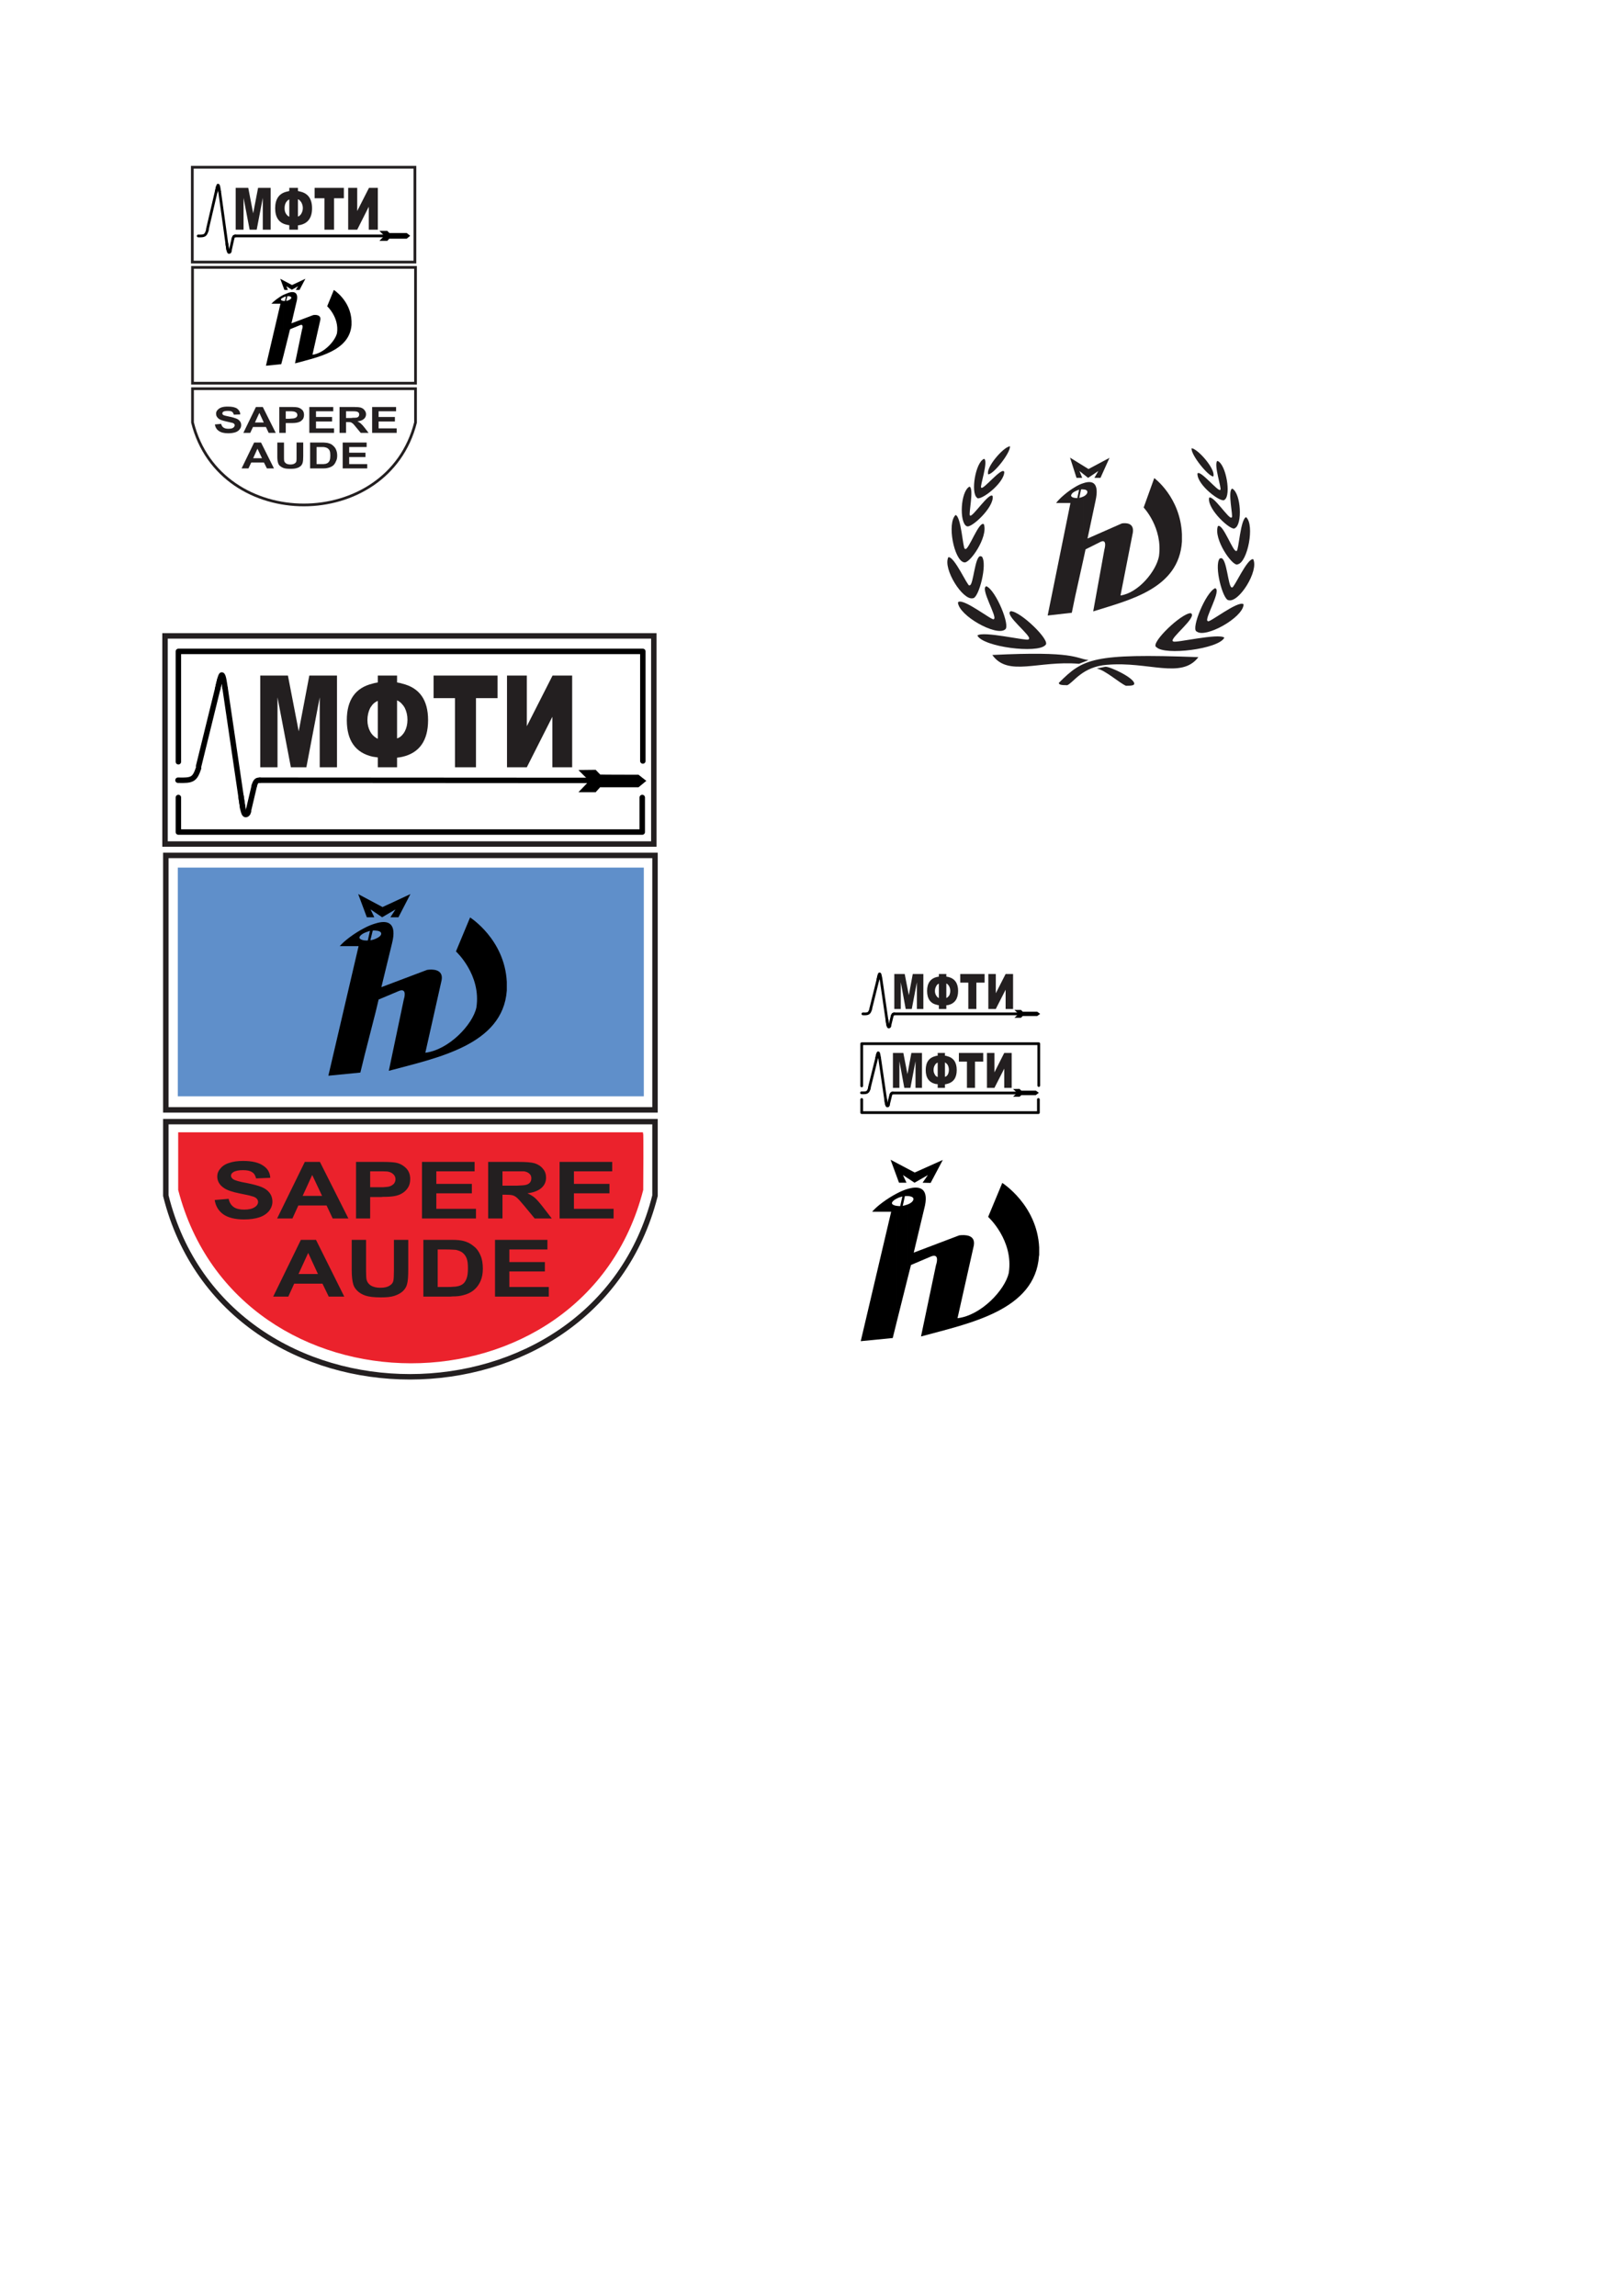 <?xml version="1.0" encoding="UTF-8" standalone="no"?>
<!-- Created with Inkscape (http://www.inkscape.org/) -->

<svg
   xmlns:dc="http://purl.org/dc/elements/1.1/"
   xmlns:cc="http://creativecommons.org/ns#"
   xmlns:rdf="http://www.w3.org/1999/02/22-rdf-syntax-ns#"
   xmlns:svg="http://www.w3.org/2000/svg"
   xmlns="http://www.w3.org/2000/svg"
   xmlns:sodipodi="http://sodipodi.sourceforge.net/DTD/sodipodi-0.dtd"
   xmlns:inkscape="http://www.inkscape.org/namespaces/inkscape"
   width="744.094"
   height="1052.362"
   id="svg2"
   version="1.1"
   inkscape:version="0.48.2 r9819">
  <defs
     id="defs4" />
  <sodipodi:namedview
     id="base"
     pagecolor="#ffffff"
     bordercolor="#666666"
     borderopacity="1.0"
     inkscape:pageopacity="0.0"
     inkscape:pageshadow="2"
     inkscape:zoom="2.8"
     inkscape:cx="534.61871"
     inkscape:cy="785.3834"
     inkscape:document-units="px"
     inkscape:current-layer="g12"
     showgrid="false"
     inkscape:window-width="1280"
     inkscape:window-height="753"
     inkscape:window-x="-4"
     inkscape:window-y="-4"
     inkscape:window-maximized="1" />
  <g
     inkscape:label="Layer 1"
     inkscape:groupmode="layer"
     id="layer1">
    <g
       transform="matrix(0.125,0,0,-0.125,74.412,641.863)"
       id="g12">
      <path
         d="m 1807.12,750.266 c -223.2,-884.161 -1573.202,-887.043 -1794.241,0 0,271.434 0,271.434 0,271.434 l 1794.241,0 c 0,0 0,0 0,-271.434 z"
         inkscape:connector-curvature="0"
         id="path14"
         style="fill:none;stroke:#231f20;stroke-width:20.001;stroke-linecap:butt;stroke-linejoin:miter;stroke-miterlimit:4;stroke-opacity:1;stroke-dasharray:none" />
      <path
         d="m 12.879,1064.9 1794.24,0 0,933.121 -1794.24,0 0,-933.121 z"
         inkscape:connector-curvature="0"
         id="path16"
         style="fill:none;stroke:#231f20;stroke-width:20.001;stroke-linecap:butt;stroke-linejoin:miter;stroke-miterlimit:4;stroke-opacity:1;stroke-dasharray:none" />
      <path
         d="m 61.84,1119.62 1699.2,0 0,828.719 -1699.2,0 0,-828.719 z"
         inkscape:connector-curvature="0"
         id="path18"
         style="fill:#5f8fca;fill-opacity:1;fill-rule:evenodd;stroke:none" />
      <path
         d="m 61.84,1119.62 1699.2,0 0,828.719 -1699.2,0 0,-828.719 z"
         inkscape:connector-curvature="0"
         id="path20"
         style="fill:none;stroke:#5f8fca;stroke-width:10.001;stroke-linecap:butt;stroke-linejoin:miter;stroke-miterlimit:4;stroke-opacity:1;stroke-dasharray:none" />
      <path
         d="m 1758.88,771.859 c -216.72,-843.117 -1477.439,-840.238 -1695.603,0 0,205.926 0,205.926 0,205.926 l 1695.603,0 c 0,0 1.44,-5.039 0,-205.926"
         inkscape:connector-curvature="0"
         id="path22"
         style="fill:#eb222c;fill-opacity:1;fill-rule:evenodd;stroke:none" />
      <path
         d="m 1758.88,771.859 c -216.72,-843.117 -1477.439,-840.238 -1695.603,0 0,205.926 0,205.926 0,205.926 l 1695.603,0 c 0,0 1.44,-5.039 0,-205.926 z"
         inkscape:connector-curvature="0"
         id="path24"
         style="fill:none;stroke:#eb222c;stroke-width:10.001;stroke-linecap:butt;stroke-linejoin:miter;stroke-miterlimit:4;stroke-opacity:1;stroke-dasharray:none" />
      <path
         d="m 1065.52,380.902 0,35.282 c 6.48,0 11.52,0.714 15.12,1.437 8.64,1.441 15.84,4.324 21.6,8.641 5.76,4.32 10.08,10.8 13.68,20.16 3.6,9.359 5.04,21.601 5.04,38.16 0,15.84 -1.44,28.078 -5.04,36.723 -3.6,8.636 -8.64,15.117 -15.12,20.156 -6.48,5.043 -14.4,7.918 -23.76,10.082 -2.88,0 -6.48,0.719 -11.52,0.719 l 0,36 c 15.84,0 28.08,-1.442 37.44,-3.598 15.12,-3.605 28.08,-10.082 38.88,-19.445 11.52,-8.637 19.44,-20.157 25.2,-33.836 5.76,-12.961 8.64,-29.524 8.64,-48.961 0,-17.281 -2.88,-31.68 -7.92,-43.922 -6.48,-15.117 -15.84,-27.355 -28.08,-36.719 -9.36,-7.199 -21.6,-12.957 -36.72,-16.562 -10.08,-2.875 -22.32,-4.317 -37.44,-4.317 l 0,0 z m 154.8,-0.722 0,208.082 192.24,0 0,-35.278 -139.68,0 0,-46.086 130.32,0 0,-34.554 -130.32,0 0,-56.879 144.72,0 0,-35.285 -197.28,0 z m -552.961,0 -56.882,0 -23.036,47.519 -51.839,0 0,35.285 35.277,0 -35.277,76.317 0,48.961 28.078,0 103.679,-208.082 0,0 z m 398.161,208.082 0,-36 c -7.92,0.722 -18.72,0.722 -31.68,0.722 l -23.76,0 0,-137.519 38.88,0 c 6.48,0 12.24,0 16.56,0.719 l 0,-35.282 c -2.88,0 -5.76,-0.722 -9.36,-0.722 l -98.64,0 0,208.082 95.76,0 c 4.32,0 8.64,0 12.24,0 l 0,0 z m -370.797,0 52.558,0 0,-112.321 c 0,-18 0.715,-29.519 2.157,-34.558 2.164,-8.637 7.921,-15.84 15.839,-20.879 8.645,-5.039 20.161,-7.922 34.563,-7.922 15.121,0 26.64,2.883 33.84,7.922 7.922,4.32 12.238,10.801 13.679,17.281 1.438,7.195 2.161,19.438 2.161,35.996 l 0,114.481 52.558,0 0,-108.719 c 0,-25.203 -1.437,-43.199 -4.32,-53.281 -2.156,-10.078 -7.918,-18.723 -15.117,-25.918 -7.918,-7.203 -18.004,-12.961 -30.961,-17.282 -12.961,-4.32 -29.524,-5.761 -49.684,-5.761 -25.195,0 -43.914,2.164 -56.879,6.48 -12.961,4.321 -23.039,10.801 -30.238,18 -7.199,7.199 -12.238,15.117 -14.402,23.043 -3.598,11.52 -5.754,29.516 -5.754,52.559 l 0,110.879 z m -159.121,-160.563 -51.844,0 -21.602,-47.519 -55.437,0 101.519,208.082 27.364,0 0,-48.961 -0.723,0.719 -35.281,-77.036 36.004,0 0,-35.285"
         inkscape:connector-curvature="0"
         id="path26"
         style="fill:#231f20;fill-opacity:1;fill-rule:evenodd;stroke:none" />
      <path
         d="m 718.48,1856.18 31.68,-84.96 27.36,0 -13.68,28.8 42.476,-28.8 48.961,28.8 -18.718,-28.8 29.519,0 43.922,84.96 -102.242,-47.52 -89.278,47.52"
         inkscape:connector-curvature="0"
         id="path28"
         style="fill:#000000;fill-opacity:1;fill-rule:evenodd;stroke:none" />
      <path
         d="m 842.32,1674.74 -38.882,-159.84 167.761,63.36 c 18,2.88 60.481,3.6 53.281,-37.44 l -59.757,-266.4 c 86.397,10.8 173.517,102.96 187.197,165.6 18.72,120.25 -74.88,205.92 -74.88,205.92 l 51.84,124.56 c 0,0 126.72,-79.92 134.64,-236.16 l 0,-29.52 c 0,-0.72 0,-1.44 0,-2.16 -14.4,-200.16 -255.6,-246.96 -432.719,-294.48 l 54.715,260.64 c 6.48,20.88 6.48,42.48 -18.715,31.68 l -73.442,-30.96 -10.078,-42.48 0,265.69 c 10.078,4.31 17.996,10.07 19.438,16.55 1.441,7.92 -6.481,12.24 -19.438,12.96 l 0,26.64 c 44.641,13.68 78.477,1.44 59.039,-74.16 z m -59.039,-247.68 -41.039,-160.56 0,419.76 c 3.598,0 7.918,-0.72 11.516,0 l 7.922,35.28 c -7.203,-2.16 -13.684,-5.04 -19.438,-7.2 l 0,18 c 13.676,7.2 28.074,12.96 41.039,16.56 l 0,-26.64 c -3.605,0.72 -7.203,0.72 -11.523,0 l -8.637,-35.28 c 7.195,0.72 13.68,2.88 20.16,5.77 l 0,-265.69 z m -41.039,-160.56 -15.84,-64.8 -117.363,-11.52 110.879,475.2 -69.117,0 c 15.84,18.72 53.277,47.52 91.441,66.96 l 0,-18 c -7.922,-3.6 -14.402,-7.92 -18.004,-13.68 -5.039,-7.2 5.039,-12.96 18.004,-14.4 l 0,-419.76"
         inkscape:connector-curvature="0"
         id="path30"
         style="fill:#000000;fill-opacity:1;fill-rule:evenodd;stroke:none" />
      <path
         d="m 10,2039.78 1792.8,0 0,763.203 -1792.8,0 0,-763.203 z"
         inkscape:connector-curvature="0"
         id="path32"
         style="fill:none;stroke:#231f20;stroke-width:20.001;stroke-linecap:butt;stroke-linejoin:miter;stroke-miterlimit:4;stroke-opacity:1;stroke-dasharray:none" />
      <path
         d="m 1762.48,2344.34 0,401.77 -1703.519,0 0,-404.65"
         inkscape:connector-curvature="0"
         id="path34"
         style="fill:none;stroke:#000000;stroke-width:20.001;stroke-linecap:round;stroke-linejoin:round;stroke-miterlimit:4;stroke-opacity:1;stroke-dasharray:none" />
      <path
         d="m 1589.68,2311.95 c 0,-0.73 16.56,-17.29 16.56,-17.29 0,-0.72 140.4,-0.72 140.4,-0.72 0,0 28.8,-23.04 28.8,-22.32 l -28.8,-23.76 -141.12,0 c 0.72,0 -16.56,-18 -15.84,-18 l -63.36,0 c 0,0 39.6,41.04 39.6,41.76 0,0 -40.32,39.6 -39.6,39.6 0,0 62.64,0.73 63.36,0.73"
         inkscape:connector-curvature="0"
         id="path36"
         style="fill:#000000;fill-opacity:1;fill-rule:evenodd;stroke:none" />
      <path
         d="m 1563.04,2273.06 -1204.56,0.72"
         inkscape:connector-curvature="0"
         id="path38"
         style="fill:none;stroke:#000000;stroke-width:20.001;stroke-linecap:round;stroke-linejoin:round;stroke-miterlimit:4;stroke-opacity:1;stroke-dasharray:none" />
      <path
         d="m 357.039,2273.78 c -7.199,-0.72 -13.68,0.72 -19.437,-19.44"
         inkscape:connector-curvature="0"
         id="path40"
         style="fill:none;stroke:#000000;stroke-width:20.001;stroke-linecap:round;stroke-linejoin:round;stroke-miterlimit:4;stroke-opacity:1;stroke-dasharray:none" />
      <path
         d="M 337.602,2254.34 313.84,2153.54"
         inkscape:connector-curvature="0"
         id="path42"
         style="fill:none;stroke:#000000;stroke-width:20.001;stroke-linecap:round;stroke-linejoin:round;stroke-miterlimit:4;stroke-opacity:1;stroke-dasharray:none" />
      <path
         d="m 316,2160.02 c -4.32,-7.2 -2.879,-11.52 -10.078,-12.23 -10.082,-0.73 -12.961,43.19 -17.281,66.95"
         inkscape:connector-curvature="0"
         id="path44"
         style="fill:none;stroke:#000000;stroke-width:20.001;stroke-linecap:round;stroke-linejoin:round;stroke-miterlimit:4;stroke-opacity:1;stroke-dasharray:none" />
      <path
         d="M 295.117,2170.82 230.32,2611.46"
         inkscape:connector-curvature="0"
         id="path46"
         style="fill:none;stroke:#000000;stroke-width:20.001;stroke-linecap:round;stroke-linejoin:round;stroke-miterlimit:4;stroke-opacity:1;stroke-dasharray:none" />
      <path
         d="m 230.32,2610.74 c -2.882,18.72 -6.48,48.96 -12.242,48.96 -3.598,0 -10.797,-30.24 -15.117,-51.84"
         inkscape:connector-curvature="0"
         id="path48"
         style="fill:none;stroke:#000000;stroke-width:20.001;stroke-linecap:round;stroke-linejoin:round;stroke-miterlimit:4;stroke-opacity:1;stroke-dasharray:none" />
      <path
         d="M 211.598,2643.86 133.121,2324.9"
         inkscape:connector-curvature="0"
         id="path50"
         style="fill:none;stroke:#000000;stroke-width:20.001;stroke-linecap:round;stroke-linejoin:round;stroke-miterlimit:4;stroke-opacity:1;stroke-dasharray:none" />
      <path
         d="m 133.121,2318.42 c -14.402,-42.48 -23.043,-46.08 -75.602,-44.64"
         inkscape:connector-curvature="0"
         id="path52"
         style="fill:none;stroke:#000000;stroke-width:20.001;stroke-linecap:round;stroke-linejoin:round;stroke-miterlimit:4;stroke-opacity:1;stroke-dasharray:none" />
      <path
         d="m 58.961,2210.42 0,-126.72 1701.359,0 0,126.72"
         inkscape:connector-curvature="0"
         id="path54"
         style="fill:none;stroke:#000000;stroke-width:20.001;stroke-linecap:round;stroke-linejoin:round;stroke-miterlimit:4;stroke-opacity:1;stroke-dasharray:none" />
      <path
         d="m 879.762,2359.46 0,79.92 c 3.597,3.6 6.476,7.92 9.359,12.96 6.481,12.24 10.078,26.64 10.078,43.2 0,16.56 -3.597,30.96 -10.078,43.92 -2.883,5.04 -5.762,9.36 -9.359,12.96 l 0,75.6 c 63.359,-15.12 95.039,-59.76 95.039,-133.92 0,-74.88 -31.68,-120.24 -95.039,-134.64 l 0,0 z m 115.199,298.08 234.719,0 0,-82.8 -79.2,0 0,-253.44 -77.04,0 0,253.44 -78.479,0 0,82.8 z m 508.319,0 0,-336.24 -72.72,0 0,185.04 -93.6,-185.04 -72.72,0 0,336.24 72.72,0 0,-185.76 94.32,185.76 72,0 z m -623.518,-29.52 0,-75.6 c -5.039,6.48 -11.524,10.8 -18.723,14.4 l 0,-139.68 c 7.199,2.16 13.684,6.48 18.723,12.24 l 0,-79.92 c -5.762,-1.44 -12.242,-2.16 -18.723,-2.88 l 0,-35.28 -70.562,0 0,36 c -6.477,0.72 -12.957,2.16 -19.438,2.88 l 0,79.92 c 5.762,-6.48 12.242,-10.8 19.438,-14.4 l 0,138.96 c -7.196,-2.88 -13.676,-7.2 -19.438,-13.68 l 0,77.04 c 6.481,2.16 12.961,2.88 19.438,4.32 l 0,25.2 70.562,0 0,-25.2 c 6.481,-1.44 12.961,-2.16 18.723,-4.32 z m -520.563,29.52 101.52,0 39.597,-204.48 38.883,204.48 101.52,0 0,-336.24 -63.36,0 0,256.32 -48.961,-256.32 -56.878,0 -48.961,256.32 0,-256.32 -63.36,0 0,336.24 z m 411.84,-29.52 0,-77.04 c -2.879,-3.6 -5.762,-7.92 -8.641,-12.24 -6.48,-12.96 -10.078,-28.08 -10.078,-44.64 0,-15.84 3.598,-29.52 10.078,-41.76 2.879,-5.04 5.762,-9.36 8.641,-12.24 l 0,-79.92 c -62.641,14.4 -94.32,59.04 -94.32,133.92 0,74.16 31.679,118.8 94.32,133.92"
         inkscape:connector-curvature="0"
         id="path56"
         style="fill:#231f20;fill-opacity:1;fill-rule:evenodd;stroke:none" />
      <path
         d="m 1300.24,743.062 0,43.922 c 17.28,0.715 28.08,1.438 33.12,2.879 6.48,1.442 11.52,4.317 15.12,8.637 3.6,4.324 5.04,9.363 5.04,15.84 0,6.48 -2.16,12.242 -7.2,16.562 -4.32,4.317 -10.8,7.2 -19.44,8.637 -3.6,0 -12.24,0 -26.64,0 l 0,34.563 5.04,0 c 28.08,0 48.24,-1.442 60.48,-5.04 12.96,-4.32 23.04,-10.8 30.24,-20.16 7.92,-8.636 11.52,-20.16 11.52,-32.398 0,-15.121 -5.76,-28.082 -17.28,-38.164 -11.52,-10.078 -28.8,-16.559 -51.12,-19.438 11.52,-5.039 20.88,-10.8 28.08,-17.281 7.2,-6.48 17.28,-17.996 29.52,-33.836 l 31.68,-41.043 -62.64,0 -37.44,45.36 c -13.68,16.558 -23.04,26.64 -28.08,30.96 l 0,0 z m 156.96,-76.32 0,207.36 192.96,0 0,-34.563 -140.4,0 0,-46.078 130.32,0 0,-34.559 -130.32,0 0,-56.879 145.44,0 0,-35.281 -198,0 z m -156.96,207.36 0,-34.563 c -3.6,0 -7.2,0 -11.52,0 l -41.04,0 0,-52.555 38.88,0 c 5.04,0 9.36,0 13.68,0 l 0,-43.922 c -5.04,4.321 -10.08,7.204 -15.84,8.637 -5.76,1.442 -14.4,2.164 -26.64,2.164 l -10.08,0 0,-87.121 -52.56,0 0,207.36 105.12,0 0,0 z m -491.041,-128.161 0,35.282 c 10.801,0.722 18.723,1.437 23.762,2.879 7.199,2.16 12.238,5.761 16.559,10.078 3.601,5.043 5.757,10.082 5.757,16.562 0,7.199 -2.879,13.68 -8.636,18.719 -5.039,5.039 -12.243,7.922 -20.879,9.363 -3.606,0 -9.36,0.715 -16.563,0.715 l 0,34.563 c 23.762,0 39.598,-1.442 47.52,-2.879 15.121,-2.883 27.359,-10.078 37.441,-20.164 10.078,-10.079 15.117,-23.758 15.117,-39.598 0,-12.961 -2.875,-23.762 -8.636,-32.399 -5.762,-8.644 -12.961,-15.839 -22.321,-20.878 -8.644,-5.043 -18.004,-7.918 -26.64,-9.36 -10.801,-2.164 -24.485,-2.883 -42.481,-2.883 l 0,0 z m 143.281,-79.199 0,207.36 192.96,0 0,-34.563 -140.4,0 0,-46.078 130.32,0 0,-34.559 -130.32,0 0,-56.879 145.44,0 0,-35.281 -198,0 z m -143.281,207.36 0,-34.563 c -5.761,0 -12.961,0 -20.879,0 l -25.922,0 0,-58.316 28.801,0 c 6.481,0 12.961,0 18,0 l 0,-35.282 c -4.32,-0.722 -7.922,-0.722 -12.242,-0.722 l -34.559,0 0,-78.477 -51.836,0 0,207.36 84.239,0 c 5.039,0 9.359,0 14.398,0 l 0,0 z M 550,714.262 l 0,35.277 36,0 -36,76.32 0,48.243 28.082,0 104.398,-207.36 -57.601,0 -22.32,47.52 -52.559,0 z m -357.844,20.16 51.121,4.32 c 2.883,-13.68 9.364,-23.762 18.723,-30.242 9.359,-6.477 22.316,-9.359 38.156,-9.359 16.563,0 29.524,2.882 38.164,8.644 8.641,5.039 12.957,12.235 12.957,19.438 0,5.039 -2.16,9.359 -5.757,12.957 -3.602,3.601 -9.36,6.48 -18.719,8.644 -5.762,2.156 -20.164,5.039 -41.762,9.36 -28.078,5.757 -48.238,12.234 -59.762,20.878 -15.839,10.801 -23.757,25.2 -23.757,41.758 0,10.082 3.597,20.16 11.519,28.801 7.199,9.359 18,16.563 32.399,20.883 14.402,5.039 30.96,7.195 51.121,7.195 32.402,0 56.882,-5.754 73.441,-17.281 16.559,-10.797 25.199,-25.918 25.922,-44.637 l -51.844,-2.16 c -2.879,10.801 -7.199,18.723 -15.117,23.039 -7.199,5.039 -18,7.203 -33.121,7.203 -15.121,0 -27.36,-2.164 -35.281,-7.203 -5.758,-3.598 -8.641,-7.918 -8.641,-12.957 0,-5.043 2.883,-9.363 7.922,-12.961 6.476,-4.32 22.316,-9.359 48.238,-13.68 25.199,-5.039 43.922,-10.078 56.16,-15.117 12.242,-5.047 22.321,-12.242 28.801,-20.886 7.199,-9.36 10.801,-20.157 10.801,-33.118 0,-12.238 -4.32,-23.039 -12.242,-33.839 -8.637,-10.079 -20.157,-17.997 -35.282,-23.043 -15.117,-5.039 -33.836,-7.918 -56.878,-7.918 -32.399,0 -58.321,6.48 -75.598,18.718 -17.281,12.243 -28.082,29.524 -31.684,52.563 l 0,0 z M 550,874.102 l 0,-48.243 0,0.723 -35.277,-77.043 35.277,0 0,-35.277 -51.121,0 -21.598,-47.52 -56.164,0 101.524,207.36 27.359,0"
         inkscape:connector-curvature="0"
         id="path58"
         style="fill:#231f20;fill-opacity:1;fill-rule:evenodd;stroke:none" />
      <path
         d="m 2671.12,882.023 30.96,-84.238 27.36,0 -12.96,28.074 42.48,-28.074 48.96,28.074 -19.44,-28.074 29.52,-0.723 44.64,84.243 -102.96,-46.086 -88.56,46.804"
         inkscape:connector-curvature="0"
         id="path60"
         style="fill:#000000;fill-opacity:1;fill-rule:evenodd;stroke:none" />
      <path
         d="m 2794.24,701.305 -38.16,-159.844 167.04,63.363 c 18.72,2.16 60.48,3.598 53.28,-37.441 L 2916.64,300.98 c 86.4,10.079 173.52,102.961 187.92,165.602 18.72,120.238 -75.6,205.918 -75.6,205.918 l 51.84,124.562 c 0,0 127.44,-80.64 135.36,-236.16 l 0,-29.519 c -0.72,-0.719 -0.72,-1.442 -0.72,-2.16 -13.68,-200.161 -255.6,-246.961 -432.72,-295.2 l 54.72,260.641 c 7.2,21.598 7.2,43.199 -18.72,32.398 l -72.72,-30.957 -10.8,-42.48 0,264.961 c 10.8,4.316 18,10.793 19.44,17.273 2.16,7.922 -6.48,12.243 -19.44,12.965 l 0,26.641 c 45.36,12.957 79.2,0.719 59.04,-74.16 z m -59.04,-247.68 -40.32,-161.281 0,420.48 c 3.6,-0.722 7.2,-0.722 11.52,-0.722 l 7.92,35.281 c -7.92,-2.164 -14.4,-4.321 -19.44,-7.203 l 0,18.722 c 13.68,7.203 27.36,12.957 40.32,16.563 l 0,-26.641 c -3.6,0 -7.2,0 -11.52,0 l -7.92,-36 c 6.48,1.438 13.68,3.598 19.44,5.762 l 0,-264.961 z m -40.32,-161.281 -15.84,-64.082 -117.36,-11.52 111.6,474.481 -69.84,0 c 15.84,19.441 54,48.238 91.44,67.679 l 0,-18.722 c -7.92,-3.598 -13.68,-7.918 -17.28,-12.957 -5.76,-7.922 5.04,-12.961 17.28,-14.399 l 0,-420.48"
         inkscape:connector-curvature="0"
         id="path62"
         style="fill:#000000;fill-opacity:1;fill-rule:evenodd;stroke:none" />
      <path
         d="m 3214.71,1154.18 0,153.36 -649.43,0 0,-154.79"
         inkscape:connector-curvature="0"
         id="path64"
         style="fill:none;stroke:#000000;stroke-width:10.001;stroke-linecap:round;stroke-linejoin:round;stroke-miterlimit:4;stroke-opacity:1;stroke-dasharray:none" />
      <path
         d="m 3144.16,1141.95 c 0,-0.73 6.48,-6.49 6.48,-6.49 l 53.28,0 10.79,-7.92 c 0.73,0 -10.79,-7.92 -10.79,-8.64 l -53.28,0 -6.48,-5.76 -23.76,0 15.12,14.4 -15.12,13.68 23.76,0.73"
         inkscape:connector-curvature="0"
         id="path66"
         style="fill:#000000;fill-opacity:1;fill-rule:evenodd;stroke:none" />
      <path
         d="m 3138.4,1126.82 -458.64,0"
         inkscape:connector-curvature="0"
         id="path68"
         style="fill:none;stroke:#000000;stroke-width:10.001;stroke-linecap:round;stroke-linejoin:round;stroke-miterlimit:4;stroke-opacity:1;stroke-dasharray:none" />
      <path
         d="m 2679.04,1126.82 c -2.88,0 -5.04,0.72 -7.2,-7.2"
         inkscape:connector-curvature="0"
         id="path70"
         style="fill:none;stroke:#000000;stroke-width:10.001;stroke-linecap:round;stroke-linejoin:round;stroke-miterlimit:4;stroke-opacity:1;stroke-dasharray:none" />
      <path
         d="m 2671.84,1119.62 -9.36,-38.16"
         inkscape:connector-curvature="0"
         id="path72"
         style="fill:none;stroke:#000000;stroke-width:10.001;stroke-linecap:round;stroke-linejoin:round;stroke-miterlimit:4;stroke-opacity:1;stroke-dasharray:none" />
      <path
         d="m 2663.2,1083.62 c -1.44,-2.88 -0.72,-4.32 -3.6,-4.32 -4.32,-0.72 -5.04,16.56 -6.48,25.2"
         inkscape:connector-curvature="0"
         id="path74"
         style="fill:none;stroke:#000000;stroke-width:10.001;stroke-linecap:round;stroke-linejoin:round;stroke-miterlimit:4;stroke-opacity:1;stroke-dasharray:none" />
      <path
         d="M 2655.28,1087.94 2630.8,1255.7"
         inkscape:connector-curvature="0"
         id="path76"
         style="fill:none;stroke:#000000;stroke-width:10.001;stroke-linecap:round;stroke-linejoin:round;stroke-miterlimit:4;stroke-opacity:1;stroke-dasharray:none" />
      <path
         d="m 2630.8,1255.7 c -1.44,7.2 -2.88,18.72 -5.04,18.72 -1.44,0 -4.32,-11.52 -5.76,-19.44"
         inkscape:connector-curvature="0"
         id="path78"
         style="fill:none;stroke:#000000;stroke-width:10.001;stroke-linecap:round;stroke-linejoin:round;stroke-miterlimit:4;stroke-opacity:1;stroke-dasharray:none" />
      <path
         d="m 2623.6,1268.66 -30.24,-121.68"
         inkscape:connector-curvature="0"
         id="path80"
         style="fill:none;stroke:#000000;stroke-width:10.001;stroke-linecap:round;stroke-linejoin:round;stroke-miterlimit:4;stroke-opacity:1;stroke-dasharray:none" />
      <path
         d="m 2593.36,1144.1 c -5.04,-15.84 -8.65,-17.28 -28.8,-16.56"
         inkscape:connector-curvature="0"
         id="path82"
         style="fill:none;stroke:#000000;stroke-width:10.001;stroke-linecap:round;stroke-linejoin:round;stroke-miterlimit:4;stroke-opacity:1;stroke-dasharray:none" />
      <path
         d="m 2565.28,1103.06 0,-48.24 648,0 0,48.24"
         inkscape:connector-curvature="0"
         id="path84"
         style="fill:none;stroke:#000000;stroke-width:10.001;stroke-linecap:round;stroke-linejoin:round;stroke-miterlimit:4;stroke-opacity:1;stroke-dasharray:none" />
      <path
         d="m 2877.76,1159.94 0,30.24 c 1.44,1.44 2.16,2.88 3.6,5.04 2.16,4.32 3.6,10.08 3.6,16.56 0,6.48 -1.44,11.52 -3.6,16.56 -1.44,2.16 -2.16,3.61 -3.6,5.04 l 0,28.8 c 23.76,-5.76 36,-22.32 36,-51.12 0,-28.8 -12.24,-45.36 -36,-51.12 l 0,0 z m 43.92,113.76 89.28,0 0,-31.68 -30.24,0 0,-96.48 -29.52,0 0,96.48 -29.52,0 0,31.68 z m 193.68,0 0,-128.16 -27.36,0 0,70.57 -36,-70.57 -27.36,0 0,128.16 27.36,0 0,-71.28 36,71.28 27.36,0 z m -237.6,-11.52 0,-28.8 c -2.16,2.16 -4.32,4.32 -7.2,5.76 l 0,-53.28 c 2.88,0.72 5.04,2.16 7.2,4.32 l 0,-30.24 c -2.16,-0.72 -5.04,-0.72 -7.2,-1.44 l 0,-12.96 -26.64,0 0,13.68 c -2.88,0 -5.04,0.72 -7.92,0.72 l 0,30.24 c 2.16,-2.16 5.04,-3.6 7.92,-5.04 l 0,53.28 c -2.88,-1.44 -5.76,-2.88 -7.92,-5.76 l 0,29.52 c 2.88,0.72 5.04,1.44 7.92,1.44 l 0,10.08 26.64,0 0,-10.08 c 2.16,0 5.04,-0.72 7.2,-1.44 z m -198,11.52 38.16,0 15.12,-77.76 14.4,77.76 38.88,0 0,-128.16 -23.76,0 0,97.92 -18.72,-97.92 -22.32,0 -18,97.92 0,-97.92 -23.76,0 0,128.16 z m 156.24,-11.52 0,-29.52 c -0.72,-0.71 -2.16,-2.88 -2.88,-4.32 -2.88,-5.04 -4.32,-10.8 -4.32,-17.28 0,-5.76 1.44,-11.52 4.32,-15.84 0.72,-2.16 2.16,-3.6 2.88,-5.04 l 0,-30.24 c -23.76,5.76 -36,22.32 -36,51.12 0,28.8 12.24,45.36 36,51.12"
         inkscape:connector-curvature="0"
         id="path86"
         style="fill:#231f20;fill-opacity:1;fill-rule:evenodd;stroke:none" />
      <path
         d="m 928.719,3585.62 c -101.524,-402.48 -717.121,-403.92 -817.922,0 0,123.84 0,123.84 0,123.84 l 817.922,0 c 0,0 0,0 0,-123.84 z"
         inkscape:connector-curvature="0"
         id="path88"
         style="fill:none;stroke:#231f20;stroke-width:10.001;stroke-linecap:butt;stroke-linejoin:miter;stroke-miterlimit:4;stroke-opacity:1;stroke-dasharray:none" />
      <path
         d="m 110.797,3729.62 817.922,0 0,424.801 -817.922,0 0,-424.801 z"
         inkscape:connector-curvature="0"
         id="path90"
         style="fill:none;stroke:#231f20;stroke-width:10.001;stroke-linecap:butt;stroke-linejoin:miter;stroke-miterlimit:4;stroke-opacity:1;stroke-dasharray:none" />
      <path
         d="m 591.039,3417.14 0,15.84 c 2.883,0.72 5.039,0.72 7.199,0.72 3.602,1.44 7.2,2.16 9.36,4.32 2.879,2.16 5.043,5.04 6.48,9.36 1.438,4.32 2.16,10.08 2.16,17.28 0,7.2 -0.722,12.96 -2.16,16.56 -1.437,4.32 -4.316,7.2 -7.199,9.36 -2.879,2.16 -6.481,3.6 -10.801,4.32 -1.441,0 -2.879,0.72 -5.039,0.72 l 0,16.56 c 7.199,-0.72 12.961,-0.72 17.281,-2.16 6.481,-1.44 12.957,-4.32 17.282,-8.64 5.039,-4.32 9.359,-9.36 11.515,-15.12 2.883,-6.48 4.324,-13.68 4.324,-22.32 0,-7.92 -1.441,-15.12 -4.324,-20.16 -2.879,-7.2 -6.476,-12.96 -12.238,-17.28 -4.317,-2.88 -10.078,-5.76 -16.559,-7.2 -5.039,-1.44 -10.082,-2.16 -17.281,-2.16 l 0,0 z m 70.563,0 0,95.04 87.836,0 0,-16.56 -64.079,0 0,-20.88 59.758,0 0,-15.84 -59.758,0 0,-25.92 66.243,0 0,-15.84 -90,0 z m -252.004,0 -25.918,0 -10.801,21.6 -23.762,0 0,15.84 16.563,0 -16.563,34.56 0,23.04 12.961,0 47.52,-95.04 0,0 z m 181.441,95.04 0,-16.56 c -3.598,0 -8.641,0 -14.398,0 l -10.801,0 0,-62.64 18,0 c 2.879,0 5.039,0 7.199,0 l 0,-15.84 c -1.441,0 -2.879,0 -4.32,0 l -44.641,0 0,95.04 43.199,0 c 2.164,0 4.321,0 5.762,0 l 0,0 z m -169.199,0 24.476,0 0,-51.84 c 0,-7.92 0,-12.96 0.727,-15.84 0.715,-3.6 3.598,-6.48 7.195,-9.36 3.602,-2.16 9.36,-3.6 15.84,-3.6 6.481,0 11.524,1.44 15.121,3.6 3.598,2.16 5.758,5.04 6.481,7.92 0.718,3.6 0.718,8.64 0.718,16.56 l 0,52.56 24.481,0 0,-49.68 c 0,-11.52 -0.723,-19.44 -2.156,-24.48 -1.442,-5.04 -3.606,-8.64 -7.203,-12.24 -3.598,-2.88 -7.922,-5.76 -13.68,-7.2 -5.758,-2.16 -13.68,-2.88 -23.039,-2.88 -11.524,0 -20.16,0.72 -25.922,2.88 -5.762,2.16 -10.078,5.04 -13.68,7.92 -3.597,3.6 -5.761,7.2 -6.48,10.8 -2.16,5.76 -2.879,13.68 -2.879,23.76 l 0,51.12 z m -72.723,-73.44 -23.039,0 -10.078,-21.6 -25.203,0 46.082,95.04 12.238,0 0,-23.04 0,0.72 -15.84,-35.28 15.84,0 0,-15.84"
         inkscape:connector-curvature="0"
         id="path92"
         style="fill:#231f20;fill-opacity:1;fill-rule:evenodd;stroke:none" />
      <path
         d="m 432.641,4112.66 15.117,-41.04 12.961,0 -5.758,13.68 20.156,-12.96 23.043,12.96 -8.64,-13.68 13.679,0 21.602,41.04 -48.961,-23.04 -43.199,23.04"
         inkscape:connector-curvature="0"
         id="path94"
         style="fill:#000000;fill-opacity:1;fill-rule:evenodd;stroke:none" />
      <path
         d="m 491.68,4025.54 -18,-76.32 79.918,30.24 c 8.644,1.44 29.523,1.44 25.922,-18 l -28.801,-127.44 c 41.761,5.04 82.801,49.68 90,79.2 8.64,57.6 -35.996,98.64 -35.996,98.64 l 24.476,59.76 c 0,0 61.918,-38.88 64.801,-114.48 l 0,-11.52 c 0,-0.72 0,-1.44 0,-2.16 -7.199,-95.76 -122.398,-118.08 -207.359,-141.12 l 25.918,124.56 c 3.597,10.08 3.597,20.88 -8.637,15.12 l -35.285,-14.4 -5.039,-20.16 0,126.72 c 5.039,2.16 8.644,5.04 9.363,7.92 0.719,3.6 -2.883,6.48 -9.363,6.48 l 0,12.96 c 21.601,6.48 38.16,0 28.082,-36 z m -28.082,-118.08 -19.438,-77.76 0,201.6 c 2.156,0 3.598,0 5.758,0 l 3.602,16.56 c -3.602,-0.72 -6.477,-2.16 -9.36,-3.6 l 0,9.36 c 6.481,2.88 13.68,5.76 19.438,7.92 l 0,-12.96 c -1.442,0 -3.598,0 -5.039,0 l -4.321,-17.28 c 3.602,0.72 6.481,1.44 9.36,2.88 l 0,-126.72 z m -19.438,-77.76 -7.922,-30.24 -56.16,-5.76 53.281,227.52 -33.121,0 c 7.922,8.64 25.922,23.04 43.922,32.4 l 0,-9.36 c -3.601,-1.44 -6.48,-3.6 -8.64,-5.76 -2.161,-3.6 2.878,-6.48 8.64,-7.2 l 0,-201.6"
         inkscape:connector-curvature="0"
         id="path96"
         style="fill:#000000;fill-opacity:1;fill-rule:evenodd;stroke:none" />
      <path
         d="m 110.078,4173.86 816.48,0 0,347.758 -816.48,0 0,-347.758 z"
         inkscape:connector-curvature="0"
         id="path98"
         style="fill:none;stroke:#231f20;stroke-width:10.001;stroke-linecap:butt;stroke-linejoin:miter;stroke-miterlimit:4;stroke-opacity:1;stroke-dasharray:none" />
      <path
         d="m 825.039,4288.34 7.922,-7.92 63.355,0 12.961,-10.08 -12.961,-10.8 -64.074,0 c 0.719,0 -7.203,-7.92 -7.203,-7.92 l -28.801,0 18,18.72 -18,18 28.801,0"
         inkscape:connector-curvature="0"
         id="path100"
         style="fill:#000000;fill-opacity:1;fill-rule:evenodd;stroke:none" />
      <path
         d="m 817.84,4269.62 -549.36,0"
         inkscape:connector-curvature="0"
         id="path102"
         style="fill:none;stroke:#000000;stroke-width:10.001;stroke-linecap:round;stroke-linejoin:round;stroke-miterlimit:4;stroke-opacity:1;stroke-dasharray:none" />
      <path
         d="m 267.758,4269.62 c -2.879,0 -5.758,0.72 -8.641,-9.36"
         inkscape:connector-curvature="0"
         id="path104"
         style="fill:none;stroke:#000000;stroke-width:10.001;stroke-linecap:round;stroke-linejoin:round;stroke-miterlimit:4;stroke-opacity:1;stroke-dasharray:none" />
      <path
         d="M 259.117,4260.26 248.32,4211.3"
         inkscape:connector-curvature="0"
         id="path106"
         style="fill:none;stroke:#000000;stroke-width:10.001;stroke-linecap:round;stroke-linejoin:round;stroke-miterlimit:4;stroke-opacity:1;stroke-dasharray:none" />
      <path
         d="m 249.039,4214.9 c -2.16,-3.6 -0.719,-5.76 -4.32,-5.76 -4.321,-0.72 -5.758,20.88 -7.918,31.68"
         inkscape:connector-curvature="0"
         id="path108"
         style="fill:none;stroke:#000000;stroke-width:10.001;stroke-linecap:round;stroke-linejoin:round;stroke-miterlimit:4;stroke-opacity:1;stroke-dasharray:none" />
      <path
         d="m 239.68,4219.94 -29.524,213.12"
         inkscape:connector-curvature="0"
         id="path110"
         style="fill:none;stroke:#000000;stroke-width:10.001;stroke-linecap:round;stroke-linejoin:round;stroke-miterlimit:4;stroke-opacity:1;stroke-dasharray:none" />
      <path
         d="m 210.156,4433.06 c -1.437,8.64 -2.875,23.04 -5.758,23.04 -1.437,0 -4.32,-14.4 -6.476,-24.48"
         inkscape:connector-curvature="0"
         id="path112"
         style="fill:none;stroke:#000000;stroke-width:10.001;stroke-linecap:round;stroke-linejoin:round;stroke-miterlimit:4;stroke-opacity:1;stroke-dasharray:none" />
      <path
         d="m 201.52,4448.9 -36,-154.08"
         inkscape:connector-curvature="0"
         id="path114"
         style="fill:none;stroke:#000000;stroke-width:10.001;stroke-linecap:round;stroke-linejoin:round;stroke-miterlimit:4;stroke-opacity:1;stroke-dasharray:none" />
      <path
         d="m 165.52,4291.22 c -6.481,-20.16 -10.082,-22.32 -33.84,-21.6"
         inkscape:connector-curvature="0"
         id="path116"
         style="fill:none;stroke:#000000;stroke-width:10.001;stroke-linecap:round;stroke-linejoin:round;stroke-miterlimit:4;stroke-opacity:1;stroke-dasharray:none" />
      <path
         d="m 506.078,4309.94 0,36.72 c 2.16,1.44 2.883,3.6 4.32,5.76 2.883,5.04 5.04,12.24 5.04,19.44 0,7.92 -2.157,14.4 -5.04,20.16 -1.437,2.16 -2.878,4.32 -4.32,5.76 l 0,34.56 c 28.801,-6.48 43.199,-27.36 43.199,-61.2 0,-33.84 -14.398,-54.72 -43.199,-61.2 l 0,0 z m 52.559,136.08 107.281,0 0,-38.16 -36,0 0,-115.2 -35.281,0 0,115.2 -36,0 0,38.16 z m 231.84,0 0,-153.36 -33.118,0 0,84.24 -42.48,-84.24 -33.121,0 0,153.36 33.121,0 0,-84.96 43.203,84.96 32.395,0 z m -284.399,-13.68 0,-34.56 c -2.156,2.88 -5.039,5.04 -8.637,6.48 l 0,-63.36 c 3.598,0.72 6.481,2.88 8.637,5.76 l 0,-36.72 c -2.156,-0.72 -5.762,-0.72 -8.637,-1.44 l 0,-15.84 -31.679,0 0,16.56 c -2.883,0 -5.762,0.72 -8.645,1.44 l 0,36 c 2.16,-2.88 5.039,-5.04 8.645,-6.48 l 0,63.36 c -3.606,-1.44 -6.485,-3.6 -8.645,-6.48 l 0,35.28 c 2.883,0.72 5.762,1.44 8.645,2.16 l 0,11.52 31.679,0 0,-11.52 c 2.875,-0.72 6.481,-1.44 8.637,-2.16 z m -236.879,13.68 46.078,0 18,-93.6 18,93.6 46.082,0 0,-153.36 -28.8,0 0,116.64 -22.321,-116.64 -25.918,0 -22.32,116.64 0,-116.64 -28.801,0 0,153.36 z m 187.918,-13.68 0,-35.28 c -1.437,-1.44 -2.879,-3.6 -4.32,-5.76 -2.879,-5.76 -4.317,-12.24 -4.317,-20.16 0,-7.2 1.438,-13.68 4.317,-18.72 1.441,-2.16 2.883,-4.32 4.32,-5.76 l 0,-36 c -28.797,5.76 -43.199,26.64 -43.199,60.48 0,33.84 14.402,54.72 43.199,61.2"
         inkscape:connector-curvature="0"
         id="path118"
         style="fill:#231f20;fill-opacity:1;fill-rule:evenodd;stroke:none" />
      <path
         d="m 698.32,3582.02 0,20.88 c 7.196,0 12.242,0 15.118,0.72 2.878,0.72 5.042,2.16 6.48,4.32 1.437,1.44 2.16,4.32 2.16,6.48 0,3.6 -0.723,6.48 -2.879,7.92 -2.156,2.16 -5.039,3.6 -9.359,3.6 -1.442,0.72 -5.039,0.72 -11.52,0.72 l 0,15.84 2.157,0 c 12.242,0 21.601,-0.72 27.363,-2.16 5.758,-2.16 10.797,-5.04 13.68,-9.36 3.597,-4.32 5.761,-9.36 5.761,-15.12 0,-7.2 -2.883,-12.96 -7.922,-17.28 -5.761,-5.04 -13.679,-7.92 -23.757,-8.64 5.039,-2.88 9.359,-5.04 12.957,-8.64 3.597,-2.88 7.921,-7.92 13.683,-15.12 l 14.399,-18.72 -28.801,0 -17.278,20.88 c -5.761,7.2 -10.085,12.24 -12.242,13.68 l 0,0 z m 71.278,-34.56 0,95.04 87.843,0 0,-15.84 -64.082,0 0,-20.88 59.762,0 0,-16.56 -59.762,0 0,-25.2 66.239,0 0,-16.56 -90,0 z m -71.278,95.04 0,-15.84 c -2.164,0 -3.597,0 -5.761,0 l -18.719,0 0,-24.48 18,0 c 2.16,0 4.316,0 6.48,0.72 l 0,-20.88 c -2.882,2.16 -5.039,3.6 -7.203,4.32 -2.879,0.72 -7.195,0.72 -12.238,0.72 l -5.039,0 0,-39.6 -23.762,0 0,95.04 48.242,0 0,0 z m -223.922,-59.04 0,16.56 c 5.04,0 8.637,0.72 10.801,1.44 2.883,0.72 5.758,2.16 7.199,4.32 2.161,2.16 2.879,4.32 2.879,7.2 0,3.6 -1.437,6.48 -3.597,8.64 -2.883,2.16 -5.762,3.6 -10.078,4.32 -1.442,0 -4.321,0.72 -7.204,0.72 l 0,15.84 c 10.801,0 18,-0.72 21.602,-1.44 6.48,-1.44 12.238,-4.32 17.281,-9.36 4.317,-4.32 6.481,-10.8 6.481,-18 0,-5.76 -1.442,-10.8 -3.606,-15.12 -2.875,-3.6 -6.48,-7.2 -10.078,-9.36 -4.32,-2.16 -8.637,-3.6 -12.957,-4.32 -4.324,-0.72 -10.801,-1.44 -18.723,-1.44 l 0,0 z m 64.801,-36 0,95.04 87.844,0 0,-15.84 -63.363,0 0,-20.88 59.039,0 0,-16.56 -59.039,0 0,-25.2 66.238,0 0,-16.56 -90.719,0 z m -64.801,95.04 0,-15.84 c -2.878,0 -6.476,0 -10.078,0 l -11.523,0 0,-27.36 12.965,0 c 3.597,0 5.758,0.72 8.636,0.72 l 0,-16.56 c -2.156,0 -3.597,0 -5.761,0 l -15.84,0 0,-36 -23.758,0 0,95.04 38.156,0 c 2.883,0 5.047,0 7.203,0 l 0,0 z m -118.082,-73.44 0,16.56 15.84,0 -15.84,34.56 0,22.32 12.243,0 47.519,-95.04 -25.922,0 -10.078,21.6 -23.762,0 z m -163.437,9.36 23.043,2.16 c 1.437,-6.48 4.316,-10.8 8.637,-13.68 4.32,-2.88 10.078,-4.32 17.281,-4.32 7.918,0 13.68,0.72 18,3.6 3.601,2.88 5.762,5.76 5.762,9.36 0,2.16 -0.723,3.6 -2.883,5.76 -1.442,1.44 -4.321,2.88 -8.641,3.6 -2.879,0.72 -8.64,2.16 -18.719,4.32 -12.961,2.88 -22.32,5.76 -27.359,9.36 -7.203,5.04 -10.801,11.52 -10.801,19.44 0,4.32 1.442,9.36 5.039,12.96 3.602,4.32 8.641,7.92 15.121,10.08 6.481,2.16 13.68,2.88 23.039,2.88 15.122,0 25.918,-2.16 33.84,-7.2 7.203,-5.76 11.52,-12.24 11.52,-21.6 L 262,3614.42 c -0.723,5.04 -3.602,8.64 -6.48,10.8 -3.602,2.16 -8.641,2.88 -15.122,2.88 -7.199,0 -12.238,-0.72 -16.558,-2.88 -2.16,-1.44 -3.602,-3.6 -3.602,-6.48 0,-2.16 0.723,-3.6 3.602,-5.76 2.879,-1.44 10.078,-3.6 21.598,-5.76 11.523,-2.16 20.164,-5.04 25.921,-7.2 5.758,-2.16 10.082,-5.76 12.957,-9.36 3.606,-4.32 5.043,-9.36 5.043,-15.12 0,-5.76 -2.16,-10.8 -5.761,-15.12 -3.598,-5.04 -9.36,-8.64 -15.84,-10.8 -7.199,-2.16 -15.84,-3.6 -25.918,-3.6 -15.121,0 -26.641,2.88 -34.559,8.64 -7.922,5.04 -12.965,13.68 -14.402,23.76 l 0,0 z m 163.437,64.08 0,-22.32 -0.714,0 -15.844,-34.56 16.558,0 0,-16.56 -23.757,0 -10.079,-21.6 -25.199,0 46.078,95.04 12.957,0"
         inkscape:connector-curvature="0"
         id="path120"
         style="fill:#231f20;fill-opacity:1;fill-rule:evenodd;stroke:none" />
      <path
         d="m 3149.2,1431.38 c 0,0 6.48,-5.76 6.48,-6.48 l 53.28,0 10.8,-7.92 -10.8,-7.92 -53.28,0 -6.48,-6.48 -23.76,0 15.12,14.4 -15.12,14.4 23.76,0"
         inkscape:connector-curvature="0"
         id="path168"
         style="fill:#000000;fill-opacity:1;fill-rule:evenodd;stroke:none" />
      <path
         d="m 3143.44,1416.98 -458.64,0"
         inkscape:connector-curvature="0"
         id="path170"
         style="fill:none;stroke:#000000;stroke-width:10.001;stroke-linecap:round;stroke-linejoin:round;stroke-miterlimit:4;stroke-opacity:1;stroke-dasharray:none" />
      <path
         d="m 2684.08,1416.98 c -2.88,0 -5.04,0 -7.2,-7.92"
         inkscape:connector-curvature="0"
         id="path172"
         style="fill:none;stroke:#000000;stroke-width:10.001;stroke-linecap:round;stroke-linejoin:round;stroke-miterlimit:4;stroke-opacity:1;stroke-dasharray:none" />
      <path
         d="m 2676.88,1409.06 -9.36,-38.16"
         inkscape:connector-curvature="0"
         id="path174"
         style="fill:none;stroke:#000000;stroke-width:10.001;stroke-linecap:round;stroke-linejoin:round;stroke-miterlimit:4;stroke-opacity:1;stroke-dasharray:none" />
      <path
         d="m 2668.24,1373.78 c -1.44,-2.88 -0.72,-5.04 -3.6,-5.04 -4.32,0 -5.04,16.56 -6.48,25.2"
         inkscape:connector-curvature="0"
         id="path176"
         style="fill:none;stroke:#000000;stroke-width:10.001;stroke-linecap:round;stroke-linejoin:round;stroke-miterlimit:4;stroke-opacity:1;stroke-dasharray:none" />
      <path
         d="m 2660.32,1377.38 -24.48,168.48"
         inkscape:connector-curvature="0"
         id="path178"
         style="fill:none;stroke:#000000;stroke-width:10.001;stroke-linecap:round;stroke-linejoin:round;stroke-miterlimit:4;stroke-opacity:1;stroke-dasharray:none" />
      <path
         d="m 2635.84,1545.86 c -1.44,6.48 -2.88,18 -5.04,18 -1.44,0 -4.32,-11.52 -5.76,-19.44"
         inkscape:connector-curvature="0"
         id="path180"
         style="fill:none;stroke:#000000;stroke-width:10.001;stroke-linecap:round;stroke-linejoin:round;stroke-miterlimit:4;stroke-opacity:1;stroke-dasharray:none" />
      <path
         d="M 2628.64,1558.1 2598.4,1436.42"
         inkscape:connector-curvature="0"
         id="path182"
         style="fill:none;stroke:#000000;stroke-width:10.001;stroke-linecap:round;stroke-linejoin:round;stroke-miterlimit:4;stroke-opacity:1;stroke-dasharray:none" />
      <path
         d="m 2598.4,1434.26 c -5.76,-16.56 -8.64,-18 -28.8,-17.28"
         inkscape:connector-curvature="0"
         id="path184"
         style="fill:none;stroke:#000000;stroke-width:10.001;stroke-linecap:round;stroke-linejoin:round;stroke-miterlimit:4;stroke-opacity:1;stroke-dasharray:none" />
      <path
         d="m 2882.8,1449.38 0,30.96 c 1.44,1.44 2.16,2.88 3.6,4.32 2.16,5.04 3.6,10.08 3.6,16.56 0,6.48 -1.44,12.24 -4.32,17.28 -0.72,1.44 -1.44,2.88 -2.88,4.32 l 0,29.52 c 23.76,-5.76 36,-23.04 36,-51.12 0,-28.8 -12.24,-46.08 -36,-51.84 l 0,0 z m 43.92,113.76 89.28,0 0,-31.68 -30.24,0 0,-96.48 -29.52,0 0,96.48 -29.52,0 0,31.68 z m 193.68,0 0,-128.16 -27.36,0 0,70.56 -36,-70.56 -27.36,0 0,128.16 27.36,0 0,-70.56 36,70.56 27.36,0 z m -237.6,-10.8 0,-29.52 c -2.16,2.88 -4.32,4.32 -7.2,5.76 l 0,-53.28 c 2.88,0.72 5.04,2.88 7.2,5.04 l 0,-30.96 c -2.16,0 -5.04,-0.72 -7.2,-0.72 l 0,-13.68 -27.36,0 0,13.68 c -2.16,0 -4.32,0.72 -7.2,1.44 l 0,30.24 c 2.16,-2.16 5.04,-4.32 7.2,-5.76 l 0,53.28 c -2.16,-0.72 -5.04,-2.88 -7.2,-5.04 l 0,29.52 c 2.88,0 5.04,0.72 7.2,1.44 l 0,9.36 27.36,0 0,-9.36 c 2.16,-0.72 5.04,-1.44 7.2,-1.44 z m -198,10.8 38.16,0 15.12,-77.76 14.4,77.76 38.88,0 0,-128.16 -23.76,0 0,97.92 -18.72,-97.92 -22.32,0 -18,97.92 0,-97.92 -23.76,0 0,128.16 z m 156.24,-10.8 0,-29.52 c -0.72,-1.44 -2.16,-2.88 -2.88,-5.03 -2.88,-5.04 -4.32,-10.81 -4.32,-17.29 0,-5.76 1.44,-10.8 4.32,-15.84 0.72,-1.44 2.16,-2.88 2.88,-4.32 l 0,-30.24 c -23.76,5.04 -36,22.32 -36,51.12 0,28.08 12.24,45.36 36,51.12"
         inkscape:connector-curvature="0"
         id="path186"
         style="fill:#231f20;fill-opacity:1;fill-rule:evenodd;stroke:none" />
      <path
         d="M 4071.52,678.98 4042,540.02 l 126,55.445 c 13.68,2.156 45.36,2.875 40.32,-33.121 l -45.36,-231.121 c 65.52,9.359 131.04,89.281 141.12,143.996 14.4,104.402 -56.16,178.562 -56.16,178.562 l 38.88,108 c 0,0 108.72,-79.199 101.52,-232.558 -10.8,-173.52 -192.96,-214.559 -325.44,-256.321 l 41.04,226.801 c 5.04,18.719 5.04,37.442 -14.4,28.082 l -54.72,-27.363 -50.4,-232.559 -88.56,-10.078 83.52,412.559 -52.56,0 c 31.68,43.195 175.68,144.718 144.72,8.636 l 0,0 z m -60.48,40.321 c -14.4,-5.039 -23.76,-10.078 -28.08,-17.996 -5.04,-7.922 8.64,-13.684 21.6,-12.965 l 6.48,30.961 0,0 z m 0.72,-30.239 c 14.4,2.883 28.08,11.52 29.52,20.161 2.16,8.64 -8.64,12.238 -23.04,10.797 l -6.48,-30.958 z"
         inkscape:connector-curvature="0"
         id="path194"
         style="fill:none;stroke:#231f20;stroke-width:0.037;stroke-linecap:round;stroke-linejoin:round;stroke-miterlimit:4;stroke-opacity:1;stroke-dasharray:none" />
      <path
         d="m 3977.92,836.66 23.76,-74.16 20.88,0 -10.08,25.199 31.68,-25.199 37.44,25.199 -14.4,-25.199 22.32,0 33.12,73.441 -77.04,-41.039 -67.68,41.758 z"
         inkscape:connector-curvature="0"
         id="path190"
         style="fill:none;stroke:#231f20;stroke-width:0.037;stroke-linecap:round;stroke-linejoin:round;stroke-miterlimit:4;stroke-opacity:1;stroke-dasharray:none" />
      <g
         id="g3922"
         transform="translate(-648.571,2620)">
        <path
           style="fill:#231f20;fill-opacity:1;fill-rule:evenodd;stroke:none"
           id="path188"
           inkscape:connector-curvature="0"
           d="m 3977.92,836.66 23.76,-74.16 20.88,0 -10.08,25.199 31.68,-25.199 37.44,25.199 -14.4,-25.199 22.32,0 33.12,73.441 -77.04,-41.039 -67.68,41.758" />
        <path
           style="fill:#231f20;fill-opacity:1;fill-rule:evenodd;stroke:none"
           id="path196"
           inkscape:connector-curvature="0"
           d="m 3936.88,10.82 c 88.56,88.559 123.84,108.723 511.2,94.321 l 0,-0.715 C 4386.16,23.781 4265.2,90.019 4114.71,77.062 l -1.43,0 C 4022.56,69.863 3991.6,12.984 3967.84,2.184 l 0,0 c -23.76,0 -30.96,2.156 -30.96,8.637 l 0,0" />
        <path
           style="fill:#231f20;fill-opacity:1;fill-rule:evenodd;stroke:none"
           id="path200"
           inkscape:connector-curvature="0"
           d="m 3692.8,113.062 c 304.56,15.122 303.12,-12.242 352.8,-18.722 L 4011.04,80.664 C 3860.56,93.625 3751.12,31.699 3692.8,113.062 l 0,0" />
        <path
           style="fill:#231f20;fill-opacity:1;fill-rule:evenodd;stroke:none"
           id="path204"
           inkscape:connector-curvature="0"
           d="m 4213.36,8.66 c -2.16,21.605 -90,62.645 -105.84,61.203 l -31.68,-6.481 c 30.24,-5.043 83.52,-53.281 107.28,-63.363 l 0,0 c 23.04,0 30.24,2.164 30.24,7.922 l 0,0.719" />
        <path
           style="fill:#231f20;fill-opacity:1;fill-rule:evenodd;stroke:none"
           id="path208"
           inkscape:connector-curvature="0"
           d="m 4503.52,768.262 c 9.36,23.761 -53.28,97.922 -79.2,102.961 l -0.72,-0.719 c -2.16,-23.762 59.76,-100.801 79.2,-102.965 l 0.72,0.723" />
        <path
           style="fill:#231f20;fill-opacity:1;fill-rule:evenodd;stroke:none"
           id="path212"
           inkscape:connector-curvature="0"
           d="m 4445.2,776.898 c 0,-41.757 87.12,-107.277 99.36,-95.039 l 0.72,0.723 c 23.76,17.281 5.04,128.879 -25.92,141.84 l -1.44,0 c -13.68,-12.238 16.56,-101.52 11.52,-105.121 l -0.72,-0.715 c -7.2,-8.645 -74.16,75.594 -83.52,59.754 l 0,-1.442" />
        <path
           style="fill:#231f20;fill-opacity:1;fill-rule:evenodd;stroke:none"
           id="path216"
           inkscape:connector-curvature="0"
           d="m 4487.68,687.621 c -5.04,-41.762 79.92,-119.519 94.32,-110.16 l 0.72,0.723 c 28.08,13.675 22.32,126.718 -9.36,144.718 l -1.44,0 c -16.56,-10.078 5.04,-102.961 -0.72,-105.117 l -1.44,-0.723 c -8.64,-7.921 -69.12,86.399 -82.08,72 l 0,-1.441" />
        <path
           style="fill:#231f20;fill-opacity:1;fill-rule:evenodd;stroke:none"
           id="path220"
           inkscape:connector-curvature="0"
           d="m 4520.08,585.383 c -16.56,-47.52 53.28,-147.598 72,-140.403 l 1.44,0.723 c 35.28,7.922 62.64,143.277 30.24,172.797 -20.88,-6.477 -27.36,-122.395 -34.56,-123.836 l -1.44,0 c -11.52,-6.48 -49.68,103.676 -67.68,90.719" />
        <path
           style="fill:#231f20;fill-opacity:1;fill-rule:evenodd;stroke:none"
           id="path224"
           inkscape:connector-curvature="0"
           d="m 4510,357.863 c -34.56,-15.117 -88.56,-147.597 -68.4,-158.398 l 1.44,-0.723 c 32.4,-24.48 167.76,50.399 171.36,98.641 l -0.72,2.16 c -20.88,12.957 -123.84,-68.398 -129.6,-62.645 l -1.44,0.723 c -13.68,5.762 52.56,114.481 27.36,120.242" />
        <path
           style="fill:#231f20;fill-opacity:1;fill-rule:evenodd;stroke:none"
           id="path228"
           inkscape:connector-curvature="0"
           d="m 4420.72,266.422 c -34.56,0 -146.88,-108 -127.44,-123.84 l 1.43,-0.723 c 29.53,-31.679 228.25,-7.195 249.13,34.563 -19.44,18.004 -182.16,-20.879 -187.2,-13.676 l -1.44,0.715 c -14.4,9.363 92.88,90 65.52,102.961" />
        <path
           style="fill:#231f20;fill-opacity:1;fill-rule:evenodd;stroke:none"
           id="path232"
           inkscape:connector-curvature="0"
           d="m 4526.56,466.582 c -20.88,-27.359 11.52,-150.477 32.4,-152.641 l 0.72,0 c 37.44,-10.078 111.6,107.282 90,150.485 -22.32,3.597 -69.84,-105.84 -77.04,-103.684 l -1.44,0 c -13.68,0 -18,110.879 -40.32,107.281 l -4.32,-1.441" />
        <path
           style="fill:#231f20;fill-opacity:1;fill-rule:evenodd;stroke:none"
           id="path236"
           inkscape:connector-curvature="0"
           d="m 3677.68,775.465 c -9.36,24.476 54,98.637 79.2,102.957 l 0.72,0 c 2.16,-23.758 -59.04,-101.524 -79.2,-102.957 l -0.72,0" />
        <path
           style="fill:#231f20;fill-opacity:1;fill-rule:evenodd;stroke:none"
           id="path240"
           inkscape:connector-curvature="0"
           d="M 3736.72,784.102 C 3736,742.344 3648.88,676.82 3636.64,689.062 l 0,0.719 c -23.76,18.004 -5.76,129.598 25.92,142.563 l 1.44,-0.723 c 13.68,-11.519 -17.28,-101.519 -12.24,-104.398 l 0.72,-0.719 c 7.2,-8.641 74.16,75.598 83.52,59.039 l 0.72,-1.441" />
        <path
           style="fill:#231f20;fill-opacity:1;fill-rule:evenodd;stroke:none"
           id="path244"
           inkscape:connector-curvature="0"
           d="m 3694.24,694.824 c 5.04,-41.043 -80.64,-119.519 -95.04,-109.441 l -0.72,0 c -27.36,14.398 -22.32,126.719 10.08,144.719 l 1.44,0 c 15.84,-9.36 -5.04,-102.957 0.72,-105.122 l 0.72,-0.718 c 8.64,-7.2 69.84,86.402 82.08,72 l 0.72,-1.438" />
        <path
           style="fill:#231f20;fill-opacity:1;fill-rule:evenodd;stroke:none"
           id="path248"
           inkscape:connector-curvature="0"
           d="m 3661.84,592.582 c 16.56,-46.801 -53.28,-147.602 -72.72,-139.68 l -0.72,0 c -36,8.641 -62.64,143.282 -30.24,173.52 20.88,-6.481 26.64,-123.121 33.84,-123.84 l 1.44,-0.723 c 12.24,-6.476 50.4,104.403 68.4,90.723" />
        <path
           style="fill:#231f20;fill-opacity:1;fill-rule:evenodd;stroke:none"
           id="path252"
           inkscape:connector-curvature="0"
           d="m 3671.2,365.062 c 35.28,-15.121 89.28,-147.601 68.4,-158.402 l -0.72,-0.719 c -33.12,-24.48 -168.48,51.121 -172.08,99.364 l 1.44,2.156 c 20.88,12.961 123.12,-68.399 129.6,-63.359 l 0.72,0.722 c 14.4,5.758 -52.56,114.477 -27.36,120.238" />
        <path
           style="fill:#231f20;fill-opacity:1;fill-rule:evenodd;stroke:none"
           id="path256"
           inkscape:connector-curvature="0"
           d="m 3760.48,273.625 c 35.28,0 147.6,-108.004 127.44,-123.844 l -0.72,-0.719 c -29.52,-31.679 -228.24,-6.48 -249.12,35.278 19.44,18.004 182.16,-20.879 187.2,-14.399 l 1.44,1.442 c 14.4,9.359 -93.6,90 -66.24,102.242" />
        <path
           style="fill:#231f20;fill-opacity:1;fill-rule:evenodd;stroke:none"
           id="path260"
           inkscape:connector-curvature="0"
           d="m 3654.64,473.781 c 20.88,-26.636 -10.8,-150.48 -32.4,-152.636 l -0.72,0 c -36.72,-9.364 -110.88,107.996 -90,150.476 22.32,3.598 69.84,-105.84 77.04,-103.68 l 1.44,0.719 c 13.68,-0.719 18.72,110.883 40.32,106.559 l 4.32,-1.438" />
        <path
           style="fill:#231f20;fill-opacity:1;fill-rule:evenodd;stroke:none"
           id="path192"
           inkscape:connector-curvature="0"
           d="M 4071.52,678.98 4042,540.02 l 126,55.445 c 13.68,2.156 45.36,2.875 40.32,-33.121 l -45.36,-231.121 c 65.52,9.359 131.04,89.281 141.12,143.996 14.4,104.402 -56.16,178.562 -56.16,178.562 l 38.88,108 c 0,0 95.76,-69.836 101.52,-205.922 l 0,-23.757 c 0,-1.438 0,-2.161 0,-2.879 -10.8,-173.52 -192.96,-214.559 -325.44,-256.321 l 41.04,226.801 c 5.04,18.719 5.04,37.442 -14.4,28.082 l -54.72,-27.363 -7.92,-36.719 0,230.399 c 7.92,3.597 13.68,9.359 14.4,15.121 1.44,6.48 -5.04,10.797 -14.4,10.797 l 0,23.042 c 33.84,11.516 59.04,1.438 44.64,-64.082 z m -44.64,-215.277 -30.96,-139.68 0,365.039 c 2.88,-0.722 5.76,-0.722 8.64,-0.722 l 6.48,30.961 c -5.76,-2.156 -10.8,-4.321 -15.12,-6.477 l 0,15.836 c 10.8,6.481 20.88,11.52 30.96,14.402 l 0,-23.042 c -2.88,0.722 -5.76,0.722 -8.64,0 l -6.48,-30.958 c 5.76,1.442 10.8,2.883 15.12,5.04 l 0,-230.399 z m -30.96,-139.68 -11.52,-56.16 -88.56,-10.078 83.52,412.559 -52.56,0 c 12.24,16.554 41.04,41.758 69.12,58.316 l 0,-15.836 c -5.76,-2.883 -10.8,-6.48 -12.96,-11.519 -4.32,-6.481 3.6,-11.524 12.96,-12.243 l 0,-365.039" />
        <path
           style="fill:none;stroke:#231f20;stroke-width:0.037;stroke-linecap:round;stroke-linejoin:round;stroke-miterlimit:4;stroke-opacity:1;stroke-dasharray:none"
           id="path198"
           inkscape:connector-curvature="0"
           d="m 3936.88,10.82 c 88.56,88.559 123.84,108.723 511.2,94.321 l 0,-0.715 C 4386.16,23.781 4265.2,90.019 4114.71,77.062 l -1.43,0 C 4022.56,69.863 3991.6,12.984 3967.84,2.184 l 0,0 c -23.76,0 -30.96,2.156 -30.96,8.637 l 0,0 z" />
        <path
           style="fill:none;stroke:#231f20;stroke-width:0.037;stroke-linecap:round;stroke-linejoin:round;stroke-miterlimit:4;stroke-opacity:1;stroke-dasharray:none"
           id="path202"
           inkscape:connector-curvature="0"
           d="m 3692.8,113.062 c 304.56,15.122 303.12,-12.242 352.8,-18.722 L 4011.04,80.664 C 3860.56,93.625 3751.12,31.699 3692.8,113.062 l 0,0 z" />
        <path
           style="fill:none;stroke:#231f20;stroke-width:0.037;stroke-linecap:round;stroke-linejoin:round;stroke-miterlimit:4;stroke-opacity:1;stroke-dasharray:none"
           id="path206"
           inkscape:connector-curvature="0"
           d="m 4213.36,8.66 c -2.16,21.605 -90,62.645 -105.84,61.203 l -31.68,-6.481 c 30.24,-5.043 83.52,-53.281 107.28,-63.363 l 0,0 c 23.04,0 30.24,2.164 30.24,7.922 l 0,0.719 z" />
        <path
           style="fill:none;stroke:#231f20;stroke-width:0.037;stroke-linecap:round;stroke-linejoin:round;stroke-miterlimit:4;stroke-opacity:1;stroke-dasharray:none"
           id="path210"
           inkscape:connector-curvature="0"
           d="m 4503.52,768.262 c 9.36,23.761 -53.28,97.922 -79.2,102.961 l -0.72,-0.719 c -2.16,-23.762 59.76,-100.801 79.2,-102.965 l 0.72,0.723 z" />
        <path
           style="fill:none;stroke:#231f20;stroke-width:0.037;stroke-linecap:round;stroke-linejoin:round;stroke-miterlimit:4;stroke-opacity:1;stroke-dasharray:none"
           id="path214"
           inkscape:connector-curvature="0"
           d="m 4445.2,776.898 c 0,-41.757 87.12,-107.277 99.36,-95.039 l 0.72,0.723 c 23.76,17.281 5.04,128.879 -25.92,141.84 l -1.44,0 c -13.68,-12.238 16.56,-101.52 11.52,-105.121 l -0.72,-0.715 c -7.2,-8.645 -74.16,75.594 -83.52,59.754 l 0,-1.442 z" />
        <path
           style="fill:none;stroke:#231f20;stroke-width:0.037;stroke-linecap:round;stroke-linejoin:round;stroke-miterlimit:4;stroke-opacity:1;stroke-dasharray:none"
           id="path218"
           inkscape:connector-curvature="0"
           d="m 4487.68,687.621 c -5.04,-41.762 79.92,-119.519 94.32,-110.16 l 0.72,0.723 c 28.08,13.675 22.32,126.718 -9.36,144.718 l -1.44,0 c -16.56,-10.078 5.04,-102.961 -0.72,-105.117 l -1.44,-0.723 c -8.64,-7.921 -69.12,86.399 -82.08,72 l 0,-1.441 z" />
        <path
           style="fill:none;stroke:#231f20;stroke-width:0.037;stroke-linecap:round;stroke-linejoin:round;stroke-miterlimit:4;stroke-opacity:1;stroke-dasharray:none"
           id="path222"
           inkscape:connector-curvature="0"
           d="m 4520.08,585.383 c -16.56,-47.52 53.28,-147.598 72,-140.403 l 1.44,0.723 c 35.28,7.922 62.64,143.277 30.24,172.797 -20.88,-6.477 -27.36,-122.395 -34.56,-123.836 l -1.44,0 c -11.52,-6.48 -49.68,103.676 -67.68,90.719 z" />
        <path
           style="fill:none;stroke:#231f20;stroke-width:0.037;stroke-linecap:round;stroke-linejoin:round;stroke-miterlimit:4;stroke-opacity:1;stroke-dasharray:none"
           id="path226"
           inkscape:connector-curvature="0"
           d="m 4510,357.863 c -34.56,-15.117 -88.56,-147.597 -68.4,-158.398 l 1.44,-0.723 c 32.4,-24.48 167.76,50.399 171.36,98.641 l -0.72,2.16 c -20.88,12.957 -123.84,-68.398 -129.6,-62.645 l -1.44,0.723 c -13.68,5.762 52.56,114.481 27.36,120.242 z" />
        <path
           style="fill:none;stroke:#231f20;stroke-width:0.037;stroke-linecap:round;stroke-linejoin:round;stroke-miterlimit:4;stroke-opacity:1;stroke-dasharray:none"
           id="path230"
           inkscape:connector-curvature="0"
           d="m 4420.72,266.422 c -34.56,0 -146.88,-108 -127.44,-123.84 l 1.43,-0.723 c 29.53,-31.679 228.25,-7.195 249.13,34.563 -19.44,18.004 -182.16,-20.879 -187.2,-13.676 l -1.44,0.715 c -14.4,9.363 92.88,90 65.52,102.961 z" />
        <path
           style="fill:none;stroke:#231f20;stroke-width:0.037;stroke-linecap:round;stroke-linejoin:round;stroke-miterlimit:4;stroke-opacity:1;stroke-dasharray:none"
           id="path234"
           inkscape:connector-curvature="0"
           d="m 4526.56,466.582 c -20.88,-27.359 11.52,-150.477 32.4,-152.641 l 0.72,0 c 37.44,-10.078 111.6,107.282 90,150.485 -22.32,3.597 -69.84,-105.84 -77.04,-103.684 l -1.44,0 c -13.68,0 -18,110.879 -40.32,107.281 l -4.32,-1.441 z" />
        <path
           style="fill:none;stroke:#231f20;stroke-width:0.037;stroke-linecap:round;stroke-linejoin:round;stroke-miterlimit:4;stroke-opacity:1;stroke-dasharray:none"
           id="path238"
           inkscape:connector-curvature="0"
           d="m 3677.68,775.465 c -9.36,24.476 54,98.637 79.2,102.957 l 0.72,0 c 2.16,-23.758 -59.04,-101.524 -79.2,-102.957 l -0.72,0 z" />
        <path
           style="fill:none;stroke:#231f20;stroke-width:0.037;stroke-linecap:round;stroke-linejoin:round;stroke-miterlimit:4;stroke-opacity:1;stroke-dasharray:none"
           id="path242"
           inkscape:connector-curvature="0"
           d="M 3736.72,784.102 C 3736,742.344 3648.88,676.82 3636.64,689.062 l 0,0.719 c -23.76,18.004 -5.76,129.598 25.92,142.563 l 1.44,-0.723 c 13.68,-11.519 -17.28,-101.519 -12.24,-104.398 l 0.72,-0.719 c 7.2,-8.641 74.16,75.598 83.52,59.039 l 0.72,-1.441 z" />
        <path
           style="fill:none;stroke:#231f20;stroke-width:0.037;stroke-linecap:round;stroke-linejoin:round;stroke-miterlimit:4;stroke-opacity:1;stroke-dasharray:none"
           id="path246"
           inkscape:connector-curvature="0"
           d="m 3694.24,694.824 c 5.04,-41.043 -80.64,-119.519 -95.04,-109.441 l -0.72,0 c -27.36,14.398 -22.32,126.719 10.08,144.719 l 1.44,0 c 15.84,-9.36 -5.04,-102.957 0.72,-105.122 l 0.72,-0.718 c 8.64,-7.2 69.84,86.402 82.08,72 l 0.72,-1.438 z" />
        <path
           style="fill:none;stroke:#231f20;stroke-width:0.037;stroke-linecap:round;stroke-linejoin:round;stroke-miterlimit:4;stroke-opacity:1;stroke-dasharray:none"
           id="path250"
           inkscape:connector-curvature="0"
           d="m 3661.84,592.582 c 16.56,-46.801 -53.28,-147.602 -72.72,-139.68 l -0.72,0 c -36,8.641 -62.64,143.282 -30.24,173.52 20.88,-6.481 26.64,-123.121 33.84,-123.84 l 1.44,-0.723 c 12.24,-6.476 50.4,104.403 68.4,90.723 z" />
        <path
           style="fill:none;stroke:#231f20;stroke-width:0.037;stroke-linecap:round;stroke-linejoin:round;stroke-miterlimit:4;stroke-opacity:1;stroke-dasharray:none"
           id="path254"
           inkscape:connector-curvature="0"
           d="m 3671.2,365.062 c 35.28,-15.121 89.28,-147.601 68.4,-158.402 l -0.72,-0.719 c -33.12,-24.48 -168.48,51.121 -172.08,99.364 l 1.44,2.156 c 20.88,12.961 123.12,-68.399 129.6,-63.359 l 0.72,0.722 c 14.4,5.758 -52.56,114.477 -27.36,120.238 z" />
        <path
           style="fill:none;stroke:#231f20;stroke-width:0.037;stroke-linecap:round;stroke-linejoin:round;stroke-miterlimit:4;stroke-opacity:1;stroke-dasharray:none"
           id="path258"
           inkscape:connector-curvature="0"
           d="m 3760.48,273.625 c 35.28,0 147.6,-108.004 127.44,-123.844 l -0.72,-0.719 c -29.52,-31.679 -228.24,-6.48 -249.12,35.278 19.44,18.004 182.16,-20.879 187.2,-14.399 l 1.44,1.442 c 14.4,9.359 -93.6,90 -66.24,102.242 z" />
        <path
           style="fill:none;stroke:#231f20;stroke-width:0.037;stroke-linecap:round;stroke-linejoin:round;stroke-miterlimit:4;stroke-opacity:1;stroke-dasharray:none"
           id="path262"
           inkscape:connector-curvature="0"
           d="m 3654.64,473.781 c 20.88,-26.636 -10.8,-150.48 -32.4,-152.636 l -0.72,0 c -36.72,-9.364 -110.88,107.996 -90,150.476 22.32,3.598 69.84,-105.84 77.04,-103.68 l 1.44,0.719 c 13.68,-0.719 18.72,110.883 40.32,106.559 l 4.32,-1.438 z" />
      </g>
    </g>
  </g>
</svg>

